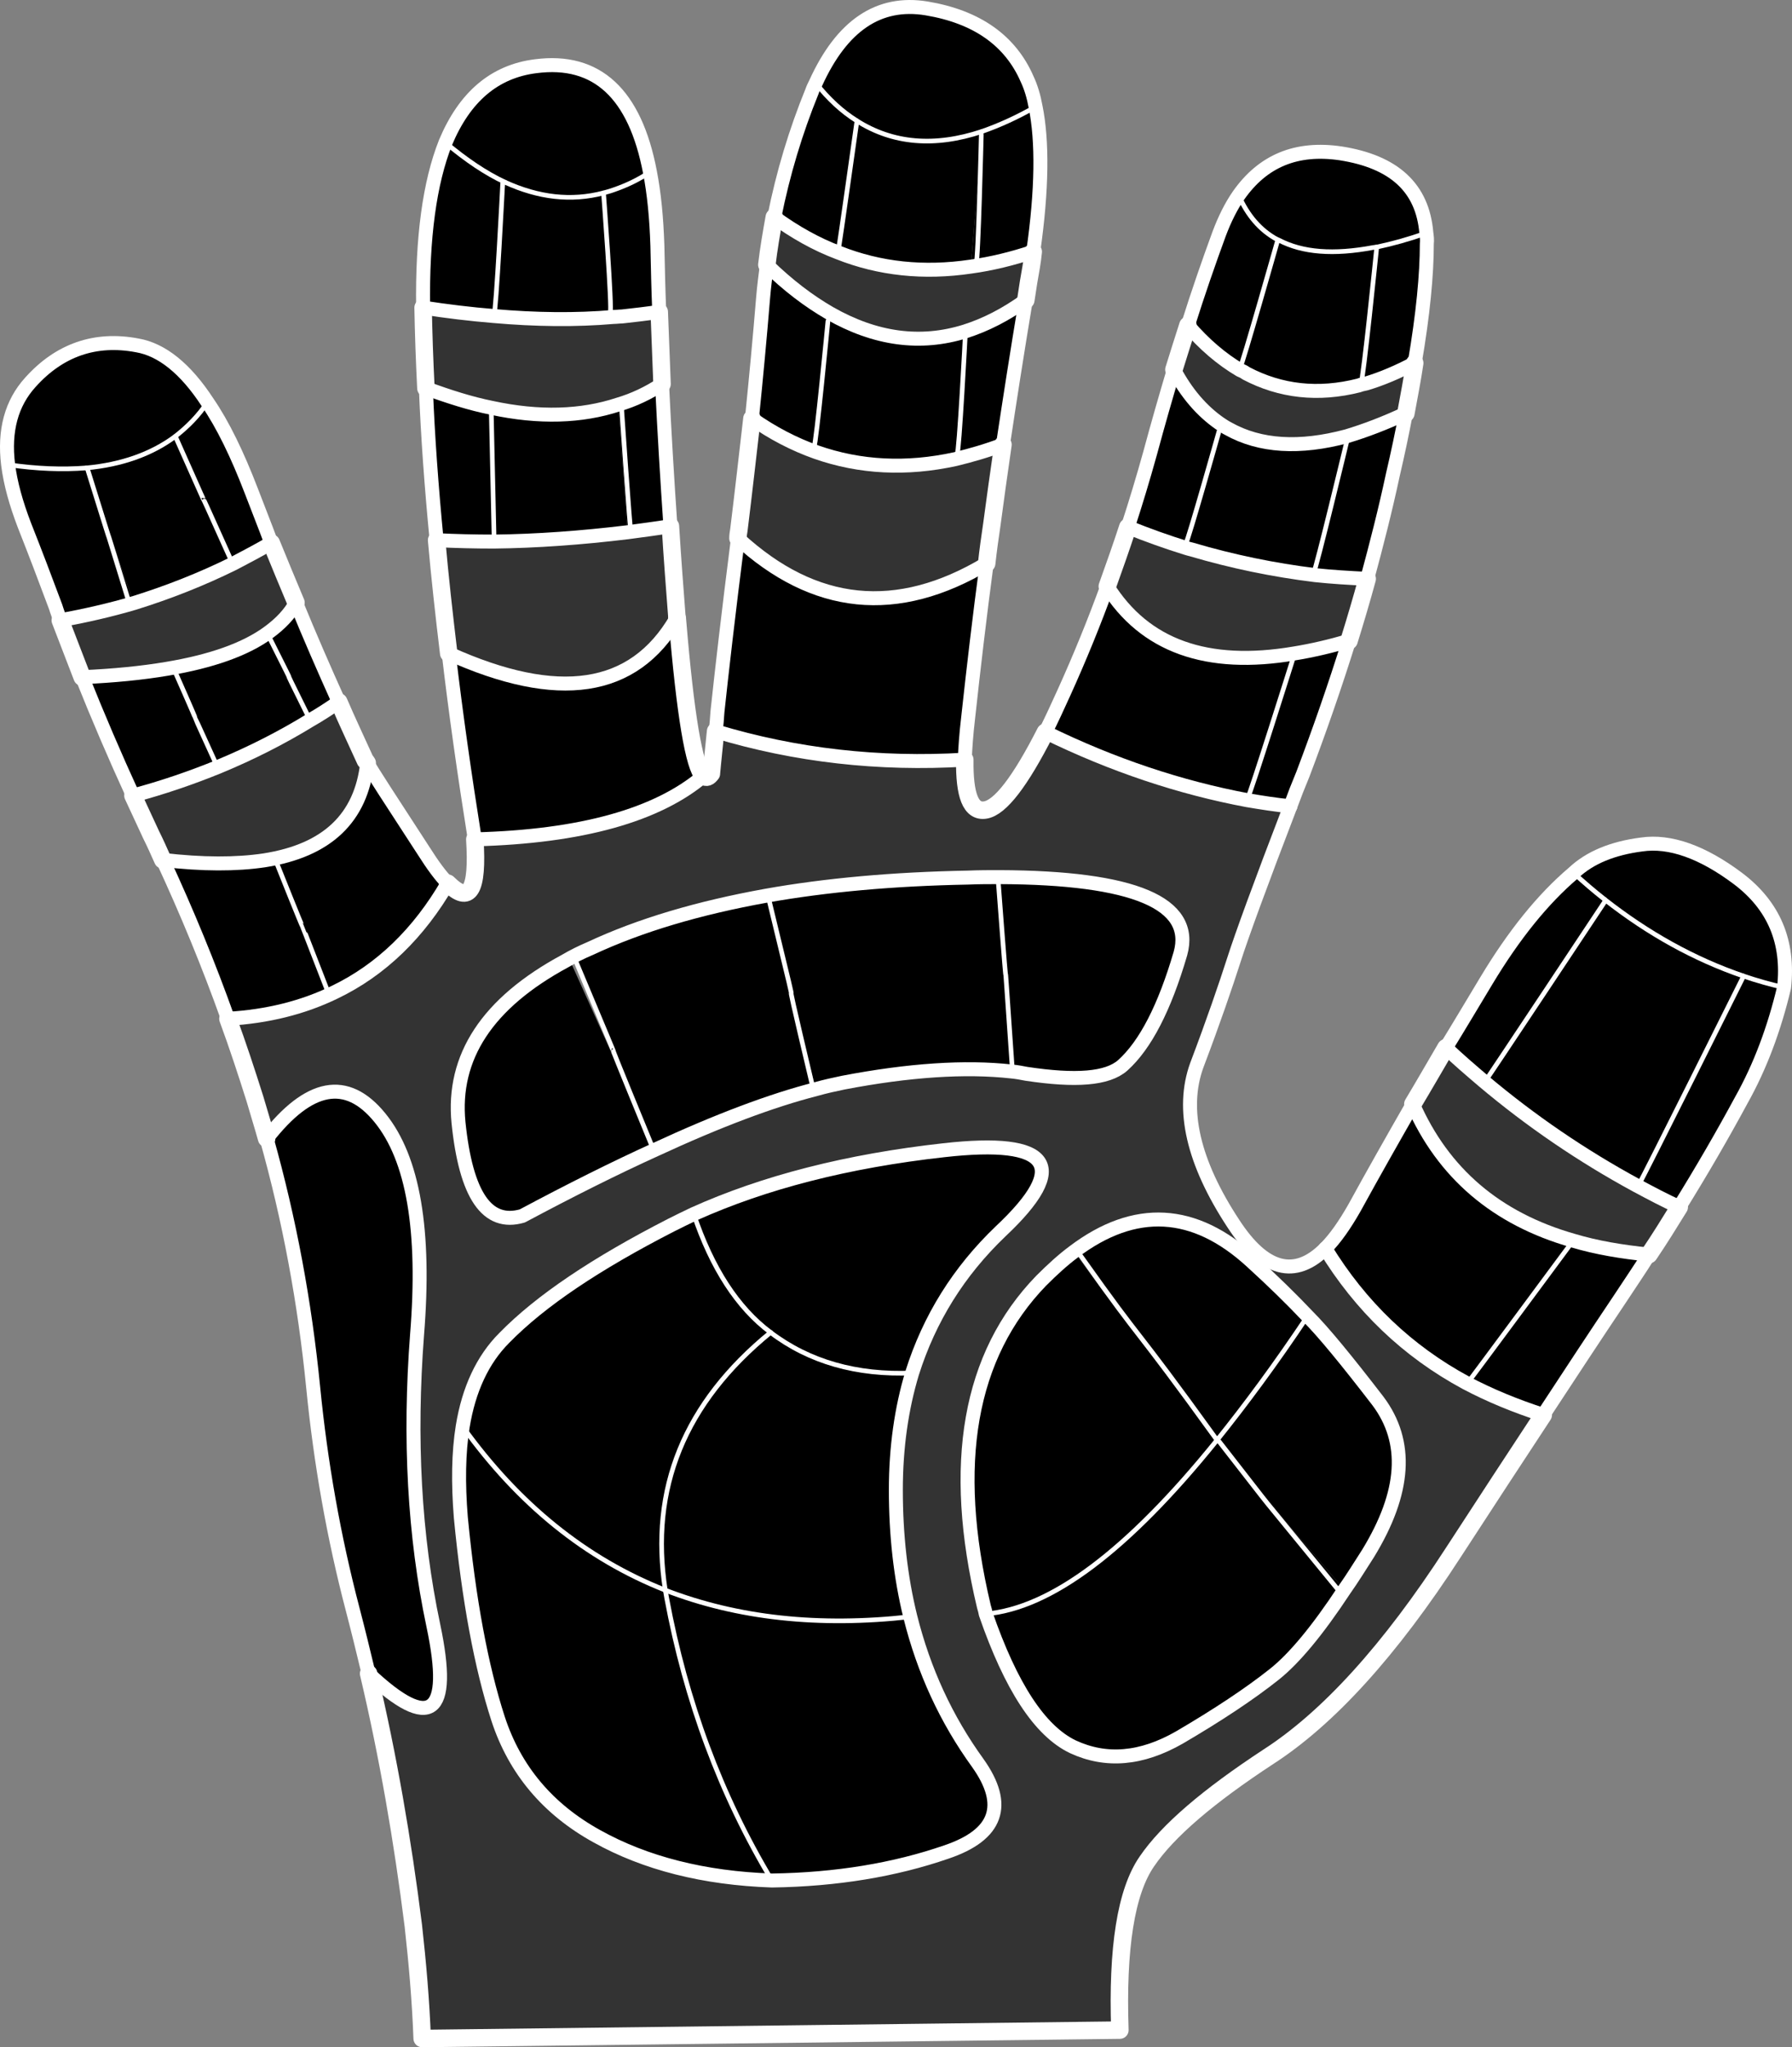 <?xml version="1.0" encoding="UTF-8" standalone="no"?>
<!-- Created with Inkscape (http://www.inkscape.org/) -->

<svg
   xmlns:dc="http://purl.org/dc/elements/1.1/"
   xmlns:cc="http://creativecommons.org/ns#"
   xmlns:rdf="http://www.w3.org/1999/02/22-rdf-syntax-ns#"
   xmlns:svg="http://www.w3.org/2000/svg"
   xmlns="http://www.w3.org/2000/svg"
   xmlns:sodipodi="http://sodipodi.sourceforge.net/DTD/sodipodi-0.dtd"
   xmlns:inkscape="http://www.inkscape.org/namespaces/inkscape"
   width="480.937"
   height="549.101"
   id="svg2"
   version="1.1"
   inkscape:version="0.48.4 r9939"
   sodipodi:docname="Sensorlayout04.svg">
  <rect width="100%" height="100%" fill="#808080" stroke="none"/>
  <defs
     id="defs4" />
  <sodipodi:namedview
     id="base"
     pagecolor="#ffffff"
     bordercolor="#666666"
     borderopacity="1.0"
     inkscape:pageopacity="0.0"
     inkscape:pageshadow="2"
     inkscape:zoom="0.7"
     inkscape:cx="-120.25599"
     inkscape:cy="493.46896"
     inkscape:document-units="px"
     inkscape:current-layer="g3178"
     showgrid="false"
     inkscape:window-width="1856"
     inkscape:window-height="1039"
     inkscape:window-x="0"
     inkscape:window-y="0"
     inkscape:window-maximized="1"
     fit-margin-top="0"
     fit-margin-left="0"
     fit-margin-right="0"
     fit-margin-bottom="0" />
  <g
     inkscape:label="Layer 1"
     inkscape:groupmode="layer"
     id="layer1"
     transform="translate(-186.675,-207.098)">
    <g
       style="fill-rule:evenodd"
       id="g3178"
       transform="matrix(1.25,0,0,1.25,186.675,207.098)">
      <path
         inkscape:connector-curvature="0"
         id="path3425"
         d="m 140.643,246.706 c -8.6,3.9 -18.2,8.7 -28.5,14.2 -7.6,2.2 -12.1,-4.5 -13.7,-20 -1.4,-14.1 6.771,-26.843 23.471,-35.843 z"
         style="fill:#000000;stroke:none"
         sodipodi:nodetypes="ccccc" />
      <path
         inkscape:connector-curvature="0"
         id="path3423"
         d="m 122.914,205.348 c 1.7,-1 1.929,-1.043 3.829,-1.843 10.7,-5 23.3,-8.7 37.7,-11.3 l 10.7,41.5 c -9.4,2.4 -20.9,6.7 -34.5,13 z"
         style="fill:#000000;stroke:none"
         sodipodi:nodetypes="cccccc" />
      <path
         inkscape:connector-curvature="0"
         id="path3421"
         d="m 207.843,188.306 c 2.3,-0.1 4.6,-0.1 6.7,-0.1 l 2.6,41.7 c -9.9,-1.1 -22,-0.3 -36.1,2.4 -1.9,0.4 -3.8,0.8 -5.9,1.4 l -10.7,-41.5 c 12.9,-2.3 27.4,-3.6 43.4,-3.9 z"
         style="fill:#000000;stroke:none" />
      <path
         inkscape:connector-curvature="0"
         id="path3419"
         d="m 220.343,230.406 c -1,-0.2 -2.1,-0.4 -3.2,-0.5 l -2.6,-41.7 c 29,0.1 41.9,5.6 38.9,16.4 -3.4,11.6 -7.5,19.6 -12.4,24 -3.3,2.9 -10.1,3.4 -20.7,1.8 z"
         style="fill:#000000;stroke:none" />
      <path
         inkscape:connector-curvature="0"
         id="path3357"
         d="m 207.843,154.206 c -0.4,3.4 -0.6,6.3 -0.7,8.8 -18.4,1.1 -36.3,-0.9 -53.5,-6.1 0.2,-1.3 0.3,-2.7 0.4,-4.2 0.9,-8.4 2.3,-20.7 4.4,-37.2 16.4,15.1 34.2,16.9 53.4,5.4 -1.5,11.2 -2.8,22.3 -4,33.3 z"
         style="fill:#000000;stroke:none" />
      <path
         inkscape:connector-curvature="0"
         id="path3359"
         d="m 289.143,93.606 c 4,-1.2 8.2,-2.8 12.7,-4.9 -0.8,4.2 -1.7,8.5 -2.8,13.2 -1.6,7.5 -3.5,14.9 -5.5,22.3 -3.8,-0.2 -7.5,-0.4 -11.2,-0.8 l 6.8,-29.8 z"
         style="fill:#000000;stroke:none" />
      <path
         inkscape:connector-curvature="0"
         id="path3361"
         d="m 277.943,140.206 c 3.7,-0.6 7.6,-1.5 11.7,-2.7 -3,9.6 -6.3,19.1 -9.9,28.6 -1,2.4 -1.9,4.7 -2.7,6.9 -3.1,-0.3 -6.2,-0.8 -9.2,-1.3 l 10.1,-31.5 z"
         style="fill:#000000;stroke:none" />
      <path
         inkscape:connector-curvature="0"
         id="path3363"
         d="m 224.443,157.106 c 1.3,-2.6 2.6,-5.4 4,-8.5 3.4,-7.5 6.5,-15.1 9.3,-22.8 8,12.8 21.4,17.6 40.2,14.4 l -10.1,31.5 c -14.4,-2.7 -28.9,-7.5 -43.4,-14.6 z"
         style="fill:#000000;stroke:none" />
      <path
         inkscape:connector-curvature="0"
         id="path3365"
         d="m 210.843,28.206 c -10.2,3.4 -19.2,2.6 -26.9,-2.3 -3.2,-2 -6.1,-4.7 -8.8,-8.1 5.6,-12.3 13.5,-17.7 23.8,-16 10.8,1.8 18,6.9 21.6,15.2 0.8,1.7 1.4,3.7 1.8,5.9 -4,2.3 -7.8,4 -11.5,5.3 z"
         style="fill:#000000;stroke:none" />
      <path
         inkscape:connector-curvature="0"
         id="path3367"
         d="m 183.943,25.906 c 7.7,4.9 16.7,5.7 26.9,2.3 l -2.4,29 c -10.1,1.5 -19.6,0.5 -28.4,-3 l 3.9,-28.3 z"
         style="fill:#000000;stroke:none" />
      <path
         inkscape:connector-curvature="0"
         id="path3369"
         d="m 208.443,57.206 2.4,-29 c 3.7,-1.3 7.5,-3 11.5,-5.3 1.5,7.4 1.4,17.8 -0.5,31.1 -4.5,1.5 -9,2.6 -13.4,3.2 z"
         style="fill:#000000;stroke:none" />
      <path
         inkscape:connector-curvature="0"
         id="path3371"
         d="m 180.043,54.206 c -4.8,-1.8 -9.4,-4.4 -13.8,-7.6 1.9,-9.5 4.6,-18.4 8.1,-27 0.2,-0.6 0.5,-1.2 0.8,-1.8 2.7,3.4 5.6,6.1 8.8,8.1 l -3.9,28.3 z"
         style="fill:#000000;stroke:none" />
      <path
         inkscape:connector-curvature="0"
         id="path3373"
         d="m 208.443,57.206 c 4.4,-0.6 8.9,-1.7 13.4,-3.2 -0.2,2.1 -0.6,4.2 -1,6.5 -0.2,1.3 -0.4,2.6 -0.6,3.9 -4.3,3.1 -8.6,5.3 -13,6.7 -9.6,3 -19.3,1.7 -29.1,-3.9 -4.5,-2.6 -9,-6 -13.5,-10.4 0.4,-3.4 1,-6.9 1.6,-10.2 4.4,3.2 9,5.8 13.8,7.6 8.8,3.5 18.3,4.5 28.4,3 z"
         style="fill:#333333;stroke:none" />
      <path
         inkscape:connector-curvature="0"
         id="path3375"
         d="m 163.843,63.906 c 0.2,-2.4 0.5,-4.7 0.8,-7.1 4.5,4.4 9,7.8 13.5,10.4 l -2.9,29.8 c -4.8,-1.7 -9.4,-4.1 -13.8,-7.2 0.9,-8.8 1.7,-17.4 2.4,-25.9 z"
         style="fill:#000000;stroke:none" />
      <path
         inkscape:connector-curvature="0"
         id="path3377"
         d="m 175.243,97.006 2.9,-29.8 c 9.8,5.6 19.5,6.9 29.1,3.9 l -2.1,27.4 c -10.5,2.3 -20.5,1.8 -29.9,-1.5 z"
         style="fill:#000000;stroke:none" />
      <path
         inkscape:connector-curvature="0"
         id="path3379"
         d="m 161.443,89.806 c 4.4,3.1 9,5.5 13.8,7.2 9.4,3.3 19.4,3.8 29.9,1.5 3.3,-0.8 6.8,-1.8 10.2,-3.1 -0.9,6.2 -1.7,11.9 -2.4,17.2 -0.4,2.7 -0.8,5.5 -1.1,8.3 -19.2,11.5 -37,9.7 -53.4,-5.4 0,-0.6 0.1,-1.2 0.2,-1.8 1,-8.1 1.9,-16.1 2.8,-23.9 z"
         style="fill:#333333;stroke:none" />
      <path
         inkscape:connector-curvature="0"
         id="path3381"
         d="m 205.143,98.506 2.1,-27.4 c 4.4,-1.4 8.7,-3.6 13,-6.7 -1.9,11.4 -3.5,21.7 -4.9,31 -3.4,1.3 -6.9,2.3 -10.2,3.1 z"
         style="fill:#000000;stroke:none" />
      <path
         inkscape:connector-curvature="0"
         id="path3383"
         d="m 134.743,114.206 -2,-27.4 c 3.4,-1 6.5,-2.5 9.4,-4.4 0.5,10.3 1.1,20.4 1.8,30.5 -3.1,0.5 -6.2,0.9 -9.2,1.3 z"
         style="fill:#000000;stroke:none" />
      <path
         inkscape:connector-curvature="0"
         id="path3385"
         d="m 105.543,87.506 c 10.2,2.2 19.3,1.9 27.2,-0.7 l 2,27.4 c -9.9,1.2 -19.6,1.9 -28.7,2 l -0.5,-28.7 z"
         style="fill:#000000;stroke:none" />
      <path
         inkscape:connector-curvature="0"
         id="path3387"
         d="m 105.543,87.506 0.5,28.7 c -4.2,0 -8.2,-0.1 -12.3,-0.3 -1.1,-11.4 -1.9,-22.3 -2.3,-32.6 4.9,1.8 9.6,3.3 14.1,4.2 z"
         style="fill:#000000;stroke:none" />
      <path
         inkscape:connector-curvature="0"
         id="path3389"
         d="m 18.543,100.406 c -5.1,0.4 -10.7,0.2 -16.8,-0.7 -0.9,-7.3 0.7,-13.2 4.8,-17.7 6.2,-6.9 13.9,-9.6 22.9,-7.9 5.3,0.9 10.4,5 15.1,12.2 -1.9,2.9 -4.3,5.3 -7,7.4 -5,3.7 -11.4,6 -19,6.7 z"
         style="fill:#000000;stroke:none" />
      <path
         inkscape:connector-curvature="0"
         id="path3391"
         d="m 37.543,93.706 c 2.7,-2.1 5.1,-4.5 7,-7.4 3.3,4.8 6.4,11.2 9.4,19 1.4,3.7 2.9,7.4 4.3,11.2 -2.6,1.5 -5.4,3 -8.1,4.4 l -12.6,-27.2 z"
         style="fill:#000000;stroke:none" />
      <path
         inkscape:connector-curvature="0"
         id="path3393"
         d="m 1.743,99.706 c 6.1,0.9 11.7,1.1 16.8,0.7 l 10.2,29 c -5.1,1.5 -10.4,2.7 -15.8,3.7 -0.3,-0.9 -0.7,-1.9 -1,-2.9 -2.2,-5.9 -4.4,-11.7 -6.7,-17.5 -1.8,-4.7 -3,-9 -3.5,-13 z"
         style="fill:#000000;stroke:none" />
      <path
         inkscape:connector-curvature="0"
         id="path3395"
         d="m 50.143,120.906 c -6.9,3.4 -14,6.2 -21.4,8.5 l -10.2,-29 c 7.6,-0.7 14,-3 19,-6.7 l 12.6,27.2 z"
         style="fill:#000000;stroke:none" />
      <path
         inkscape:connector-curvature="0"
         id="path3397"
         d="m 72.743,150.606 c -2,1.4 -4,2.7 -6.1,3.9 l -9,-18.8 c 2.6,-1.9 4.6,-4 5.9,-6.4 2.9,7.1 6,14.2 9.2,21.3 z"
         style="fill:#000000;stroke:none" />
      <path
         inkscape:connector-curvature="0"
         id="path3399"
         d="m 57.643,135.706 c -4.9,3.6 -12.2,6.2 -21.8,7.8 -5.3,0.9 -11.4,1.5 -18.2,1.8 -1.6,-4.1 -3.1,-8.1 -4.7,-12.2 5.4,-1 10.7,-2.2 15.8,-3.7 7.4,-2.3 14.5,-5.1 21.4,-8.5 2.7,-1.4 5.5,-2.9 8.1,-4.4 1.7,4.2 3.5,8.5 5.3,12.8 -1.3,2.4 -3.3,4.5 -5.9,6.4 z"
         style="fill:#333333;stroke:none" />
      <path
         inkscape:connector-curvature="0"
         id="path3401"
         d="m 36.843,142.791 c 9.6,-1.6 15.9,-3.486 20.8,-7.086 l 9,18.8 c -6.2,3.8 -12.7,7.1 -19.7,10 z"
         style="fill:#000000;stroke:none"
         sodipodi:nodetypes="ccccc" />
      <path
         inkscape:connector-curvature="0"
         id="path3403"
         d="m 17.643,145.306 c 6.8,-0.3 14.043,-1.471 19.343,-2.371 l 9.957,21.571 c -5.9,2.4 -12,4.5 -18.4,6.2 -3.9,-8.5 -7.5,-16.9 -10.9,-25.4 z"
         style="fill:#000000;stroke:none"
         sodipodi:nodetypes="ccccc" />
      <path
         inkscape:connector-curvature="0"
         id="path3405"
         d="m 66.643,154.506 c 2.1,-1.2 4.1,-2.5 6.1,-3.9 1.8,4.2 3.8,8.4 5.7,12.6 0.1,0 0.2,0.2 0.4,0.5 -1.3,11.8 -8.6,18.8 -22.1,20.9 -6,0.9 -13.3,0.9 -21.8,-0.1 -0.8,-1.8 -1.6,-3.6 -2.5,-5.4 -1.3,-2.8 -2.6,-5.6 -3.9,-8.4 6.4,-1.7 12.5,-3.8 18.4,-6.2 7,-2.9 13.5,-6.2 19.7,-10 z"
         style="fill:#333333;stroke:none" />
      <path
         inkscape:connector-curvature="0"
         id="path3407"
         d="m 34.943,184.506 c 8.5,1 18.086,0.857 24.086,-0.043 l 11.814,29.3 c -6.8,3.3 -13.4,4.343 -21.9,4.843 -4.1,-11.5 -8.8,-22.9 -14,-34.1 z"
         style="fill:#000000;stroke:none"
         sodipodi:nodetypes="ccccc" />
      <path
         inkscape:connector-curvature="0"
         id="path3409"
         d="m 96.143,189.506 c -6.2,10.7 -15.157,19.314 -25.157,24.114 L 59.172,184.177 c 13.5,-2.1 18.371,-8.671 19.671,-20.471 1,1.8 5.1,8.1 12.2,19 1.9,3 3.6,5.3 5.1,6.8 z"
         style="fill:#000000;stroke:none"
         sodipodi:nodetypes="cccccc" />
      <path
         inkscape:connector-curvature="0"
         id="path3411"
         d="m 344.543,193.006 c 9.3,7.3 19.2,12.8 29.7,16.4 l -22.8,45 c -11.8,-6.4 -22.8,-13.9 -33,-22.5 l 26.1,-38.9 z"
         style="fill:#000000;stroke:none" />
      <path
         inkscape:connector-curvature="0"
         id="path3413"
         d="m 337.743,266.206 -23,30.5 c -12.6,-6.8 -22.6,-16.4 -30.2,-28.8 2.1,-2.1 4.2,-5.1 6.3,-8.8 4,-7.3 8.2,-14.7 12.5,-22.2 6.5,14.8 17.9,24.6 34.4,29.3 z"
         style="fill:#000000;stroke:none" />
      <path
         inkscape:connector-curvature="0"
         id="path3415"
         d="m 314.743,296.706 23,-30.5 c 5,1.5 10.4,2.4 16.3,3 -2,3.2 -4.2,6.4 -6.3,9.6 -5.1,7.6 -10.5,15.8 -16.4,24.8 -5.9,-1.9 -11.5,-4.2 -16.6,-6.9 z"
         style="fill:#000000;stroke:none" />
      <path
         inkscape:connector-curvature="0"
         id="path3417"
         d="m 57.243,244.306 c -0.8,-2.9 -1.7,-5.7 -2.5,-8.5 -1.8,-5.7 -3.7,-11.5 -5.8,-17.2 8.5,-0.5 16.1,-2.4 22.9,-5.7 10,-4.8 18.1,-12.7 24.3,-23.4 4.7,4.7 6.5,1.6 5.8,-9.4 22.9,-0.6 39.2,-5.2 49.1,-13.6 0.6,0.5 1.1,0.3 1.7,-0.5 0,-0.2 0.3,-3.3 0.9,-9.1 17.2,5.2 35.1,7.2 53.5,6.1 -0.1,7.7 1.3,11.3 4.4,10.8 3.2,-0.5 7.5,-6.1 12.9,-16.7 14.5,7.1 29,11.9 43.4,14.6 3,0.5 6.1,1 9.2,1.3 -6.5,16.9 -10.5,27.9 -12.1,32.9 -1.8,5.6 -4.4,13.2 -8,22.7 -3.4,9.4 -0.8,20.8 7.9,34 6.6,10.1 13.2,11.8 19.7,5.3 7.6,12.4 17.6,22 30.2,28.8 5.1,2.7 10.7,5 16.6,6.9 -6,9.1 -12.4,18.9 -19.3,29.5 -13.6,21 -26.9,35.6 -39.8,43.9 -12.8,8.4 -21.5,15.8 -26,22.4 -4.5,6.5 -6.4,18.6 -5.8,36.2 l -149.8,1.8 c -0.3,-8.1 -1,-16.1 -1.9,-24.2 -2.3,-18.3 -5.4,-36.3 -9.6,-54.1 13.3,12.5 18,9.1 13.9,-10.3 -4.1,-19.3 -5.2,-40.2 -3.5,-62.4 1.8,-22.3 -0.8,-37.8 -8,-46.6 -7.1,-8.7 -15.2,-7.2 -24.3,4.5 z m 69.5,-40.8 c -1.9,0.8 -3.7,1.7 -5.4,2.7 -16.7,9 -24.3,20.6 -22.9,34.7 1.6,15.5 6.1,22.2 13.7,20 10.3,-5.5 19.9,-10.3 28.5,-14.2 13.6,-6.3 25.1,-10.6 34.5,-13 2.1,-0.6 4,-1 5.9,-1.4 14.1,-2.7 26.2,-3.5 36.1,-2.4 1.1,0.1 2.2,0.3 3.2,0.5 10.6,1.6 17.4,1.1 20.7,-1.8 4.9,-4.4 9,-12.4 12.4,-24 3,-10.8 -9.9,-16.3 -38.9,-16.4 -2.1,0 -4.4,0 -6.7,0.1 -16,0.3 -30.5,1.6 -43.4,3.9 -14.4,2.6 -27,6.3 -37.7,11.3 z m 103.8,65.1 c -2.3,1.7 -4.6,3.8 -7,6.2 -15.5,16 -19.6,39.3 -12.3,69.9 0.2,0.6 0.3,1.1 0.4,1.6 5.4,15.6 11.6,25.1 18.7,28.5 7.1,3.3 14.7,2.7 22.9,-2 8.2,-4.8 15,-9.3 20.3,-13.5 4.3,-3.4 9.3,-9.4 15.1,-18.2 1.7,-2.4 3.3,-5 5.1,-7.8 8,-13.1 8.7,-23.9 2.1,-32.7 -6.7,-8.7 -11.7,-14.8 -15.1,-18.2 -3.5,-3.7 -7.5,-7.6 -12,-11.7 -12.3,-11.3 -25.1,-12 -38.2,-2.1 z m -131.2,37.5 c -0.9,5.6 -1,12.1 -0.4,19.5 1.7,17.7 4.4,32.1 8,43.2 3.6,11 10.7,19.4 21.2,25.2 10.4,5.8 23,9 37.6,9.5 13.9,-0.2 26.4,-2.3 37.4,-6.1 11,-3.7 13.2,-10.1 6.8,-19.1 -6.8,-9.4 -11.6,-19.8 -14.5,-31.4 -2.1,-8.5 -3.1,-17.6 -3.1,-27.2 0,-9.1 1.2,-17.5 3.5,-25.1 3.7,-11.7 10,-21.8 19,-30.4 15,-14.1 10.9,-20 -12.2,-17.4 -20.7,2.3 -38.6,6.9 -53.7,13.7 -1.7,0.8 -3.3,1.6 -4.9,2.4 -16,8.2 -28,16.2 -35.8,24.2 -4.6,4.6 -7.6,11 -8.9,19 z"
         style="fill:#333333;stroke:none" />
      <path
         inkscape:connector-curvature="0"
         id="path3427"
         d="m 230.543,268.606 30.6,40.6 c -19,23.5 -35.5,35.9 -49.5,37.1 -0.1,-0.5 -0.2,-1 -0.4,-1.6 -7.3,-30.6 -3.2,-53.9 12.3,-69.9 2.4,-2.4 4.7,-4.5 7,-6.2 z"
         style="fill:#000000;stroke:none" />
      <path
         inkscape:connector-curvature="0"
         id="path3429"
         d="m 261.143,309.206 -30.6,-40.6 c 13.1,-9.9 25.9,-9.2 38.2,2.1 4.5,4.1 8.5,8 12,11.7 -6.8,10.2 -13.4,19.1 -19.6,26.8 z"
         style="fill:#000000;stroke:none" />
      <path
         inkscape:connector-curvature="0"
         id="path3431"
         d="m 280.743,282.406 c 3.4,3.4 8.4,9.5 15.1,18.2 6.6,8.8 5.9,19.6 -2.1,32.7 -1.8,2.8 -3.4,5.4 -5.1,7.8 l -27.5,-31.9 c 6.2,-7.7 12.8,-16.6 19.6,-26.8 z"
         style="fill:#000000;stroke:none" />
      <path
         inkscape:connector-curvature="0"
         id="path3433"
         d="m 288.643,341.106 c -5.8,8.8 -10.8,14.8 -15.1,18.2 -5.3,4.2 -12.1,8.7 -20.3,13.5 -8.2,4.7 -15.8,5.3 -22.9,2 -7.1,-3.4 -13.3,-12.9 -18.7,-28.5 14,-1.2 30.5,-13.6 49.5,-37.1 l 27.5,31.9 z"
         style="fill:#000000;stroke:none" />
      <path
         inkscape:connector-curvature="0"
         id="path3435"
         d="m 99.343,306.106 c 1.3,-8 4.3,-14.4 8.9,-19 7.8,-8 19.8,-16 35.8,-24.2 1.6,-0.8 3.2,-1.6 4.9,-2.4 3.9,11.6 9.4,20.1 16.5,25.4 -18.5,15.1 -26,33.5 -22.6,55.3 -17,-6.7 -31.5,-18.4 -43.5,-35.1 z"
         style="fill:#000000;stroke:none" />
      <path
         inkscape:connector-curvature="0"
         id="path3437"
         d="m 148.943,260.506 c 15.1,-6.8 33,-11.4 53.7,-13.7 23.1,-2.6 27.2,3.3 12.2,17.4 -9,8.6 -15.3,18.7 -19,30.4 -11.9,0.5 -22.1,-2.4 -30.4,-8.7 -7.1,-5.3 -12.6,-13.8 -16.5,-25.4 z"
         style="fill:#000000;stroke:none" />
      <path
         inkscape:connector-curvature="0"
         id="path3439"
         d="m 192.343,319.706 c 0,9.6 1,18.7 3.1,27.2 -19.6,2.2 -37.1,0.3 -52.6,-5.7 -3.4,-21.8 4.1,-40.2 22.6,-55.3 8.3,6.3 18.5,9.2 30.4,8.7 -2.3,7.6 -3.5,16 -3.5,25.1 z"
         style="fill:#000000;stroke:none" />
      <path
         inkscape:connector-curvature="0"
         id="path3441"
         d="m 98.943,325.606 c -0.6,-7.4 -0.5,-13.9 0.4,-19.5 12,16.7 26.5,28.4 43.5,35.1 0.1,0.5 0.2,1.1 0.3,1.7 4.1,22.1 11.6,42.3 22.6,60.6 -14.6,-0.5 -27.2,-3.7 -37.6,-9.5 -10.5,-5.8 -17.6,-14.2 -21.2,-25.2 -3.6,-11.1 -6.3,-25.5 -8,-43.2 z"
         style="fill:#000000;stroke:none" />
      <path
         inkscape:connector-curvature="0"
         id="path3443"
         d="m 143.143,342.906 c -0.1,-0.6 -0.2,-1.2 -0.3,-1.7 15.5,6 33,7.9 52.6,5.7 2.9,11.6 7.7,22 14.5,31.4 6.4,9 4.2,15.4 -6.8,19.1 -11,3.8 -23.5,5.9 -37.4,6.1 -11,-18.3 -18.5,-38.5 -22.6,-60.6 z"
         style="fill:#000000;stroke:none" />
      <path
         inkscape:connector-curvature="0"
         id="path3445"
         d="m 79.143,359.106 c -1.1,-4.6 -2.2,-9.1 -3.4,-13.7 -4.1,-15.6 -6.9,-31.5 -8.5,-47.7 -1.8,-18.2 -5.1,-36 -10,-53.4 9.1,-11.7 17.2,-13.2 24.3,-4.5 7.2,8.8 9.8,24.3 8,46.6 -1.7,22.2 -0.6,43.1 3.5,62.4 4.1,19.4 -0.6,22.8 -13.9,10.3 z"
         style="fill:#000000;stroke:none" />
      <path
         inkscape:connector-curvature="0"
         id="path3447"
         d="m 319.143,210.406 c 5.9,-9.8 12.1,-17.5 18.7,-23.1 2.2,2 4.4,3.9 6.7,5.7 l -26.1,38.9 c -2.7,-2.3 -5.4,-4.6 -8,-7.1 2.9,-4.7 5.8,-9.6 8.7,-14.4 z"
         style="fill:#000000;stroke:none" />
      <path
         inkscape:connector-curvature="0"
         id="path3449"
         d="m 352.443,181.206 c 6.1,-0.9 13.1,1.6 20.7,7.3 7.7,5.8 11,13.6 9.9,23.4 -3,-0.7 -5.9,-1.5 -8.8,-2.5 -10.5,-3.6 -20.4,-9.1 -29.7,-16.4 -2.3,-1.8 -4.5,-3.7 -6.7,-5.7 3.5,-3.3 8.4,-5.3 14.6,-6.1 z"
         style="fill:#000000;stroke:none" />
      <path
         inkscape:connector-curvature="0"
         id="path3451"
         d="m 374.243,209.406 c 2.9,1 5.8,1.8 8.8,2.5 -2.1,8.8 -5.1,16.9 -9.2,24.2 -4,7.4 -8.4,15 -13.3,22.9 -3.1,-1.4 -6.1,-3 -9.1,-4.6 l 22.8,-45 z"
         style="fill:#000000;stroke:none" />
      <path
         inkscape:connector-curvature="0"
         id="path3453"
         d="m 351.443,254.406 c 3,1.6 6,3.2 9.1,4.6 -2.1,3.4 -4.2,6.8 -6.5,10.2 -5.9,-0.6 -11.3,-1.5 -16.3,-3 -16.5,-4.7 -27.9,-14.5 -34.4,-29.3 2.4,-4 4.7,-8 7.1,-12.1 2.6,2.5 5.3,4.8 8,7.1 10.2,8.6 21.2,16.1 33,22.5 z"
         style="fill:#333333;stroke:none" />
      <path
         inkscape:connector-curvature="0"
         id="path3455"
         d="m 96.343,140.206 c -1,-8.3 -1.9,-16.4 -2.6,-24.3 4.1,0.2 8.1,0.3 12.3,0.3 9.1,-0.1 18.8,-0.8 28.7,-2 3,-0.4 6.1,-0.8 9.2,-1.3 0.4,6.6 0.9,13.1 1.4,19.6 0,0.1 -0.1,0.2 -0.2,0.3 -9.1,15.6 -25.3,18 -48.8,7.4 z"
         style="fill:#333333;stroke:none" />
      <path
         inkscape:connector-curvature="0"
         id="path3457"
         d="m 101.943,180.106 c -2.2,-13.8 -4.1,-27.1 -5.6,-39.9 23.5,10.6 39.7,8.2 48.8,-7.4 l 0.3,0.2 c 1.7,20.5 3.6,31.6 5.6,33.5 -9.9,8.4 -26.2,13 -49.1,13.6 z"
         style="fill:#000000;stroke:none" />
      <path
         inkscape:connector-curvature="0"
         id="path3459"
         d="m 252.043,79.306 c 2.7,5.1 6,8.9 9.9,11.6 l -7.2,26.7 c -4.2,-1.3 -8.4,-2.8 -12.6,-4.5 1.7,-5.2 3.3,-10.5 4.8,-15.9 1.7,-6.3 3.4,-12.2 5.1,-17.9 z"
         style="fill:#000000;stroke:none" />
      <path
         inkscape:connector-curvature="0"
         id="path3461"
         d="m 263.743,92.006 c 6.8,3.8 15.3,4.3 25.4,1.6 l -6.8,29.8 c -8.9,-1.1 -17.7,-2.9 -26.5,-5.5 -0.4,-0.1 -0.8,-0.2 -1.1,-0.3 l 7.2,-26.7 c 0.6,0.4 1.2,0.8 1.8,1.1 z"
         style="fill:#000000;stroke:none" />
      <path
         inkscape:connector-curvature="0"
         id="path3463"
         d="m 289.643,137.506 c -4.1,1.2 -8,2.1 -11.7,2.7 -18.8,3.2 -32.2,-1.6 -40.2,-14.4 1.5,-4.2 3,-8.4 4.4,-12.7 4.2,1.7 8.4,3.2 12.6,4.5 0.3,0.1 0.7,0.2 1.1,0.3 8.8,2.6 17.6,4.4 26.5,5.5 3.7,0.4 7.4,0.6 11.2,0.8 -1.2,4.4 -2.5,8.8 -3.9,13.3 z"
         style="fill:#333333;stroke:none" />
      <path
         inkscape:connector-curvature="0"
         id="path3465"
         d="m 293.243,82.306 c -0.5,0.1 -1,0.2 -1.5,0.4 l 3.9,-29.7 c 3.3,-0.7 6.9,-1.7 10.6,-3 0.1,0.7 0.2,1.5 0.1,2.3 0,6.6 -0.8,15.1 -2.6,25.6 -3.6,1.9 -7.1,3.4 -10.5,4.4 z"
         style="fill:#000000;stroke:none" />
      <path
         inkscape:connector-curvature="0"
         id="path3467"
         d="m 295.643,53.006 c -0.3,0 -0.6,0.1 -0.8,0.1 -8.5,1.6 -15.2,1.1 -20.3,-1.6 -0.1,0 -0.2,-0.1 -0.3,-0.1 -3.7,-2 -6.4,-5.2 -8.3,-9.5 5.2,-7.4 12.4,-10.4 21.9,-9 11.5,1.8 17.6,7.4 18.4,17.1 -3.7,1.3 -7.3,2.3 -10.6,3 z"
         style="fill:#000000;stroke:none" />
      <path
         inkscape:connector-curvature="0"
         id="path3469"
         d="m 294.843,53.106 c 0.2,0 0.5,-0.1 0.8,-0.1 l -3.9,29.7 c -8.7,2.2 -16.8,1.3 -24.2,-2.6 -0.4,-0.3 -0.8,-0.5 -1.3,-0.7 l 8,-28 c 0.1,0 0.2,0.1 0.3,0.1 5.1,2.7 11.8,3.2 20.3,1.6 z"
         style="fill:#000000;stroke:none" />
      <path
         inkscape:connector-curvature="0"
         id="path3471"
         d="m 265.943,41.906 c 1.9,4.3 4.6,7.5 8.3,9.5 l -8,28 c -3.9,-2.3 -7.7,-5.5 -11.2,-9.6 2.2,-7 4.5,-13.6 6.7,-19.6 1.2,-3.2 2.6,-6 4.2,-8.3 z"
         style="fill:#000000;stroke:none" />
      <path
         inkscape:connector-curvature="0"
         id="path3473"
         d="m 261.943,90.906 c -3.9,-2.7 -7.2,-6.5 -9.9,-11.6 1,-3.2 2,-6.4 3,-9.5 3.5,4.1 7.3,7.3 11.2,9.6 0.5,0.2 0.9,0.4 1.3,0.7 7.4,3.9 15.5,4.8 24.2,2.6 0.5,-0.2 1,-0.3 1.5,-0.4 3.4,-1 6.9,-2.5 10.5,-4.4 -0.5,3.4 -1.2,7 -1.9,10.8 -4.5,2.1 -8.7,3.7 -12.7,4.9 -10.1,2.7 -18.6,2.2 -25.4,-1.6 -0.6,-0.3 -1.2,-0.7 -1.8,-1.1 z"
         style="fill:#333333;stroke:none" />
      <path
         inkscape:connector-curvature="0"
         id="path3475"
         d="m 129.543,41.406 c -6.9,1.8 -13.9,1 -21.1,-2.3 -4.1,-1.9 -8.4,-4.8 -12.8,-8.5 4.1,-9.8 10.5,-15.3 19.4,-16.4 13.1,-1.7 21.3,5.9 24.5,22.7 -2.5,1.7 -5.1,2.9 -7.7,3.8 -0.8,0.3 -1.6,0.5 -2.3,0.7 z"
         style="fill:#000000;stroke:none" />
      <path
         inkscape:connector-curvature="0"
         id="path3477"
         d="m 95.643,30.606 c 4.4,3.7 8.7,6.6 12.8,8.5 l -2.5,28.7 c -4.9,-0.4 -9.9,-1 -15.1,-1.8 -0.2,-15.1 1.4,-26.8 4.8,-35.4 z"
         style="fill:#000000;stroke:none" />
      <path
         inkscape:connector-curvature="0"
         id="path3479"
         d="m 108.443,39.106 c 7.2,3.3 14.2,4.1 21.1,2.3 l 2.2,26.6 c -8.1,0.7 -16.7,0.6 -25.8,-0.2 l 2.5,-28.7 z"
         style="fill:#000000;stroke:none" />
      <path
         inkscape:connector-curvature="0"
         id="path3481"
         d="m 129.543,41.406 c 0.7,-0.2 1.5,-0.4 2.3,-0.7 2.6,-0.9 5.2,-2.1 7.7,-3.8 0.9,4.6 1.4,9.8 1.6,15.8 0.1,4.7 0.2,9.5 0.4,14.2 -2.6,0.4 -5.3,0.7 -8,1 -0.6,0 -1.2,0.1 -1.8,0.1 l -2.2,-26.6 z"
         style="fill:#000000;stroke:none" />
      <path
         inkscape:connector-curvature="0"
         id="path3483"
         d="m 91.443,83.306 c -0.3,-6 -0.5,-11.7 -0.6,-17.3 5.2,0.8 10.2,1.4 15.1,1.8 9.1,0.8 17.7,0.9 25.8,0.2 0.6,0 1.2,-0.1 1.8,-0.1 2.7,-0.3 5.4,-0.6 8,-1 0.2,5.2 0.4,10.3 0.6,15.5 -2.9,1.9 -6,3.4 -9.4,4.4 -7.9,2.6 -17,2.9 -27.2,0.7 -4.5,-0.9 -9.2,-2.4 -14.1,-4.2 z"
         style="fill:#333333;stroke:none" />
      <path
         inkscape:connector-curvature="0"
         id="path3485"
         d="m 99.343,306.106 c 12,16.7 26.5,28.4 43.5,35.1"
         style="fill:none;stroke:#ffffff;stroke-width:1;stroke-linecap:round;stroke-linejoin:round" />
      <path
         inkscape:connector-curvature="0"
         id="path3487"
         d="m 129.543,41.406 c 0.7,-0.2 1.5,-0.4 2.3,-0.7 2.6,-0.9 5.2,-2.1 7.7,-3.8"
         style="fill:none;stroke:#ffffff;stroke-width:1;stroke-linecap:round;stroke-linejoin:round" />
      <path
         inkscape:connector-curvature="0"
         id="path3489"
         d="m 108.443,39.106 c 7.2,3.3 14.2,4.1 21.1,2.3"
         style="fill:none;stroke:#ffffff;stroke-width:1;stroke-linecap:round;stroke-linejoin:round" />
      <path
         inkscape:connector-curvature="0"
         id="path3491"
         d="m 95.643,30.606 c 4.4,3.7 8.7,6.6 12.8,8.5"
         style="fill:none;stroke:#ffffff;stroke-width:1;stroke-linecap:round;stroke-linejoin:round" />
      <path
         inkscape:connector-curvature="0"
         id="path3493"
         d="m 91.443,83.306 c -0.3,-6 -0.5,-11.7 -0.6,-17.3"
         style="fill:none;stroke:#ffffff;stroke-width:3.75;stroke-linecap:round;stroke-linejoin:round;stroke-miterlimit:4;stroke-dasharray:none" />
      <path
         inkscape:connector-curvature="0"
         id="path3495"
         d="m 293.543,124.206 c -1.2,4.4 -2.5,8.8 -3.9,13.3"
         style="fill:none;stroke:#ffffff;stroke-width:3.75;stroke-linecap:round;stroke-linejoin:round;stroke-miterlimit:4;stroke-dasharray:none" />
      <path
         inkscape:connector-curvature="0"
         id="path3497"
         d="m 207.143,163.006 c -0.1,7.7 1.3,11.3 4.4,10.8 3.2,-0.5 7.5,-6.1 12.9,-16.7"
         style="fill:none;stroke:#ffffff;stroke-width:3.75;stroke-linecap:round;stroke-linejoin:round;stroke-miterlimit:4;stroke-dasharray:none" />
      <path
         inkscape:connector-curvature="0"
         id="path3503"
         d="m 72.743,150.606 c 1.8,4.2 3.8,8.4 5.7,12.6 0.1,0 0.2,0.2 0.4,0.5"
         style="fill:none;stroke:#ffffff;stroke-width:3.75;stroke-linecap:round;stroke-linejoin:round;stroke-miterlimit:4;stroke-dasharray:none" />
      <path
         inkscape:connector-curvature="0"
         id="path3505"
         d="m 295.643,53.006 c 3.3,-0.7 6.9,-1.7 10.6,-3"
         style="fill:none;stroke:#ffffff;stroke-width:1;stroke-linecap:round;stroke-linejoin:round" />
      <path
         inkscape:connector-curvature="0"
         id="path3507"
         d="m 96.343,140.206 c -1,-8.3 -1.9,-16.4 -2.6,-24.3"
         style="fill:none;stroke:#ffffff;stroke-width:3.75;stroke-linecap:round;stroke-linejoin:round;stroke-miterlimit:4;stroke-dasharray:none" />
      <path
         inkscape:connector-curvature="0"
         id="path3513"
         d="m 142.843,341.206 c 15.5,6 33,7.9 52.6,5.7"
         style="fill:none;stroke:#ffffff;stroke-width:1;stroke-linecap:round;stroke-linejoin:round" />
      <path
         inkscape:connector-curvature="0"
         id="path3515"
         d="m 1.743,99.706 c 6.1,0.9 11.7,1.1 16.8,0.7"
         style="fill:none;stroke:#ffffff;stroke-width:1;stroke-linecap:round;stroke-linejoin:round" />
      <path
         inkscape:connector-curvature="0"
         id="path3517"
         d="m 148.943,260.506 c 3.9,11.6 9.4,20.1 16.5,25.4"
         style="fill:none;stroke:#ffffff;stroke-width:1;stroke-linecap:round;stroke-linejoin:round" />
      <path
         inkscape:connector-curvature="0"
         id="path3519"
         d="m 37.543,93.706 c 2.7,-2.1 5.1,-4.5 7,-7.4"
         style="fill:none;stroke:#ffffff;stroke-width:1;stroke-linecap:round;stroke-linejoin:round" />
      <path
         inkscape:connector-curvature="0"
         id="path3523"
         d="m 165.743,403.506 c -11,-18.3 -18.5,-38.5 -22.6,-60.6 -0.1,-0.6 -0.2,-1.2 -0.3,-1.7"
         style="fill:none;stroke:#ffffff;stroke-width:1;stroke-linecap:round;stroke-linejoin:round" />
      <path
         inkscape:connector-curvature="0"
         id="path3525"
         d="m 17.643,145.306 c -1.6,-4.1 -3.1,-8.1 -4.7,-12.2"
         style="fill:none;stroke:#ffffff;stroke-width:3.75;stroke-linecap:round;stroke-linejoin:round;stroke-miterlimit:4;stroke-dasharray:none" />
      <path
         inkscape:connector-curvature="0"
         id="path3529"
         d="m 18.543,100.406 c 7.6,-0.7 14,-3 19,-6.7"
         style="fill:none;stroke:#ffffff;stroke-width:1;stroke-linecap:round;stroke-linejoin:round" />
      <path
         inkscape:connector-curvature="0"
         id="path3539"
         d="m 58.243,116.506 c 1.7,4.2 3.5,8.5 5.3,12.8"
         style="fill:none;stroke:#ffffff;stroke-width:3.75;stroke-linecap:round;stroke-linejoin:round;stroke-miterlimit:4;stroke-dasharray:none" />
      <path
         inkscape:connector-curvature="0"
         id="path3543"
         d="m 34.943,184.506 c -0.8,-1.8 -1.6,-3.6 -2.5,-5.4 -1.3,-2.8 -2.6,-5.6 -3.9,-8.4"
         style="fill:none;stroke:#ffffff;stroke-width:3.75;stroke-linecap:round;stroke-linejoin:round;stroke-miterlimit:4;stroke-dasharray:none" />
      <path
         inkscape:connector-curvature="0"
         id="path3545"
         d="m 57.243,244.306 c -0.8,-2.9 -1.7,-5.7 -2.5,-8.5 -1.8,-5.7 -3.7,-11.5 -5.8,-17.2"
         style="fill:none;stroke:#ffffff;stroke-width:3.75;stroke-linecap:round;stroke-linejoin:round;stroke-miterlimit:4;stroke-dasharray:none" />
      <path
         inkscape:connector-curvature="0"
         id="path3553"
         d="m 277.043,173.006 c -6.5,16.9 -10.5,27.9 -12.1,32.9 -1.8,5.6 -4.4,13.2 -8,22.7 -3.4,9.4 -0.8,20.8 7.9,34 6.6,10.1 13.2,11.8 19.7,5.3"
         style="fill:none;stroke:#ffffff;stroke-width:3;stroke-linecap:round;stroke-linejoin:round;stroke-miterlimit:4;stroke-dasharray:none" />
      <path
         inkscape:connector-curvature="0"
         id="path3557"
         d="m 96.143,189.506 c 4.7,4.7 6.5,1.6 5.8,-9.4"
         style="fill:none;stroke:#ffffff;stroke-width:3.75;stroke-linecap:round;stroke-linejoin:round;stroke-miterlimit:4;stroke-dasharray:none" />
      <path
         inkscape:connector-curvature="0"
         id="path3559"
         d="m 151.043,166.506 c 0.6,0.5 1.1,0.3 1.7,-0.5 0,-0.2 0.3,-3.3 0.9,-9.1"
         style="fill:none;stroke:#ffffff;stroke-width:3.75;stroke-linecap:round;stroke-linejoin:round;stroke-miterlimit:4;stroke-dasharray:none" />
      <path
         inkscape:connector-curvature="0"
         id="path3561"
         d="m 151.043,166.506 1.7,-0.5"
         style="fill:none;stroke:#ffffff;stroke-width:1;stroke-linecap:round;stroke-linejoin:round" />
      <path
         inkscape:connector-curvature="0"
         id="path3569"
         d="m 141.543,66.906 c 0.2,5.2 0.4,10.3 0.6,15.5"
         style="fill:none;stroke:#ffffff;stroke-width:3.75;stroke-linecap:round;stroke-linejoin:round;stroke-miterlimit:4;stroke-dasharray:none" />
      <path
         inkscape:connector-curvature="0"
         id="path3571"
         d="m 158.443,115.506 c 0,-0.6 0.1,-1.2 0.2,-1.8 1,-8.1 1.9,-16.1 2.8,-23.9"
         style="fill:none;stroke:#ffffff;stroke-width:3.75;stroke-linecap:round;stroke-linejoin:round;stroke-miterlimit:4;stroke-dasharray:none" />
      <path
         inkscape:connector-curvature="0"
         id="path3573"
         d="m 183.943,25.906 c 7.7,4.9 16.7,5.7 26.9,2.3"
         style="fill:none;stroke:#ffffff;stroke-width:1;stroke-linecap:round;stroke-linejoin:round" />
      <path
         inkscape:connector-curvature="0"
         id="path3579"
         d="m 221.843,54.006 c -0.2,2.1 -0.6,4.2 -1,6.5 -0.2,1.3 -0.4,2.6 -0.6,3.9"
         style="fill:none;stroke:#ffffff;stroke-width:3.75;stroke-linecap:round;stroke-linejoin:round;stroke-miterlimit:4;stroke-dasharray:none" />
      <path
         inkscape:connector-curvature="0"
         id="path3581"
         d="m 215.343,95.406 c -0.9,6.2 -1.7,11.9 -2.4,17.2 -0.4,2.7 -0.8,5.5 -1.1,8.3"
         style="fill:none;stroke:#ffffff;stroke-width:3.75;stroke-linecap:round;stroke-linejoin:round;stroke-miterlimit:4;stroke-dasharray:none" />
      <path
         inkscape:connector-curvature="0"
         id="path3583"
         d="m 164.643,56.806 c 0.4,-3.4 1,-6.9 1.6,-10.2"
         style="fill:none;stroke:#ffffff;stroke-width:3.75;stroke-linecap:round;stroke-linejoin:round;stroke-miterlimit:4;stroke-dasharray:none" />
      <path
         inkscape:connector-curvature="0"
         id="path3589"
         d="m 175.143,17.806 c 2.7,3.4 5.6,6.1 8.8,8.1"
         style="fill:none;stroke:#ffffff;stroke-width:1;stroke-linecap:round;stroke-linejoin:round" />
      <path
         inkscape:connector-curvature="0"
         id="path3591"
         d="m 274.243,51.406 c 0.1,0 0.2,0.1 0.3,0.1 5.1,2.7 11.8,3.2 20.3,1.6 0.2,0 0.5,-0.1 0.8,-0.1"
         style="fill:none;stroke:#ffffff;stroke-width:1;stroke-linecap:round;stroke-linejoin:round" />
      <path
         inkscape:connector-curvature="0"
         id="path3593"
         d="m 265.943,41.906 c 1.9,4.3 4.6,7.5 8.3,9.5"
         style="fill:none;stroke:#ffffff;stroke-width:1;stroke-linecap:round;stroke-linejoin:round" />
      <path
         inkscape:connector-curvature="0"
         id="path3595"
         d="m 331.343,303.606 c -6,9.1 -12.4,18.9 -19.3,29.5 -13.6,21 -26.9,35.6 -39.8,43.9 -12.8,8.4 -21.5,15.8 -26,22.4 -4.5,6.5 -6.4,18.6 -5.8,36.2 l -149.8,1.8 c -0.3,-8.1 -1,-16.1 -1.9,-24.2 -2.3,-18.3 -5.4,-36.3 -9.6,-54.1"
         style="fill:none;stroke:#ffffff;stroke-width:3.75;stroke-linecap:round;stroke-linejoin:round;stroke-miterlimit:4;stroke-dasharray:none" />
      <path
         inkscape:connector-curvature="0"
         id="path3597"
         d="m 360.543,259.006 c -2.1,3.4 -4.2,6.8 -6.5,10.2"
         style="fill:none;stroke:#ffffff;stroke-width:3.75;stroke-linecap:round;stroke-linejoin:round;stroke-miterlimit:4;stroke-dasharray:none" />
      <path
         inkscape:connector-curvature="0"
         id="path3601"
         d="m 252.043,79.306 c 1,-3.2 2,-6.4 3,-9.5"
         style="fill:none;stroke:#ffffff;stroke-width:3.75;stroke-linecap:round;stroke-linejoin:round;stroke-miterlimit:4;stroke-dasharray:none" />
      <path
         inkscape:connector-curvature="0"
         id="path3603"
         d="m 337.843,187.306 c 2.2,2 4.4,3.9 6.7,5.7"
         style="fill:none;stroke:#ffffff;stroke-width:1;stroke-linecap:round;stroke-linejoin:round" />
      <path
         inkscape:connector-curvature="0"
         id="path3605"
         d="m 303.343,236.906 c 2.4,-4 4.7,-8 7.1,-12.1"
         style="fill:none;stroke:#ffffff;stroke-width:3.75;stroke-linecap:round;stroke-linejoin:round;stroke-miterlimit:4;stroke-dasharray:none" />
      <path
         inkscape:connector-curvature="0"
         id="path3607"
         d="m 303.743,77.906 c -0.5,3.4 -1.2,7 -1.9,10.8"
         style="fill:none;stroke:#ffffff;stroke-width:3.75;stroke-linecap:round;stroke-linejoin:round;stroke-miterlimit:4;stroke-dasharray:none" />
      <path
         inkscape:connector-curvature="0"
         id="path3609"
         d="m 210.843,28.206 c 3.7,-1.3 7.5,-3 11.5,-5.3"
         style="fill:none;stroke:#ffffff;stroke-width:1;stroke-linecap:round;stroke-linejoin:round" />
      <path
         inkscape:connector-curvature="0"
         id="path3611"
         d="m 211.643,346.306 c 14,-1.2 30.5,-13.6 49.5,-37.1"
         style="fill:none;stroke:#ffffff;stroke-width:1;stroke-linecap:round;stroke-linejoin:round" />
      <path
         inkscape:connector-curvature="0"
         id="path3613"
         d="m 165.443,285.906 c 8.3,6.3 18.5,9.2 30.4,8.7"
         style="fill:none;stroke:#ffffff;stroke-width:1;stroke-linecap:round;stroke-linejoin:round" />
      <path
         inkscape:connector-curvature="0"
         id="path3615"
         d="m 261.143,309.206 c 6.2,-7.7 12.8,-16.6 19.6,-26.8"
         style="fill:none;stroke:#ffffff;stroke-width:1;stroke-linecap:round;stroke-linejoin:round" />
      <path
         inkscape:connector-curvature="0"
         id="path3617"
         d="m 142.843,341.206 c -3.4,-21.8 4.1,-40.2 22.6,-55.3"
         style="fill:none;stroke:#ffffff;stroke-width:1;stroke-linecap:round;stroke-linejoin:round" />
      <path
         inkscape:connector-curvature="0"
         id="path3619"
         d="m 237.743,125.806 c 1.5,-4.2 3,-8.4 4.4,-12.7"
         style="fill:none;stroke:#ffffff;stroke-width:3.75;stroke-linecap:round;stroke-linejoin:round;stroke-miterlimit:4;stroke-dasharray:none" />
      <path
         inkscape:connector-curvature="0"
         id="path3621"
         d="m 344.543,193.006 c 9.3,7.3 19.2,12.8 29.7,16.4"
         style="fill:none;stroke:#ffffff;stroke-width:1;stroke-linecap:round;stroke-linejoin:round" />
      <path
         inkscape:connector-curvature="0"
         id="path3625"
         d="m 143.943,112.906 c 0.4,6.6 0.9,13.1 1.4,19.6"
         style="fill:none;stroke:#ffffff;stroke-width:3.75;stroke-linecap:round;stroke-linejoin:round;stroke-miterlimit:4;stroke-dasharray:none" />
      <path
         inkscape:connector-curvature="0"
         id="path3631"
         d="m 374.243,209.406 c 2.9,1 5.8,1.8 8.8,2.5"
         style="fill:none;stroke:#ffffff;stroke-width:1;stroke-linecap:round;stroke-linejoin:round" />
      <path
         inkscape:connector-curvature="0"
         id="path3633"
         d="m 99.343,306.106 c 1.3,-8 4.3,-14.4 8.9,-19 7.8,-8 19.8,-16 35.8,-24.2 1.6,-0.8 3.2,-1.6 4.9,-2.4 15.1,-6.8 33,-11.4 53.7,-13.7 23.1,-2.6 27.2,3.3 12.2,17.4 -9,8.6 -15.3,18.7 -19,30.4 -2.3,7.6 -3.5,16 -3.5,25.1 0,9.6 1,18.7 3.1,27.2 2.9,11.6 7.7,22 14.5,31.4 6.4,9 4.2,15.4 -6.8,19.1 -11,3.8 -23.5,5.9 -37.4,6.1 -14.6,-0.5 -27.2,-3.7 -37.6,-9.5 -10.5,-5.8 -17.6,-14.2 -21.2,-25.2 -3.6,-11.1 -6.3,-25.5 -8,-43.2 -0.6,-7.4 -0.5,-13.9 0.4,-19.5"
         style="fill:none;stroke:#ffffff;stroke-width:3;stroke-linecap:round;stroke-linejoin:round" />
      <path
         inkscape:connector-curvature="0"
         id="path3635"
         d="m 79.143,359.106 c 13.3,12.5 18,9.1 13.9,-10.3 -4.1,-19.3 -5.2,-40.2 -3.5,-62.4 1.8,-22.3 -0.8,-37.8 -8,-46.6 -7.1,-8.7 -15.2,-7.2 -24.3,4.5"
         style="fill:none;stroke:#ffffff;stroke-width:3;stroke-linecap:round;stroke-linejoin:round" />
      <path
         inkscape:connector-curvature="0"
         id="path3637"
         d="m 28.543,170.706 c -3.9,-8.5 -7.5,-16.9 -10.9,-25.4"
         style="fill:none;stroke:#ffffff;stroke-width:3;stroke-linecap:round;stroke-linejoin:round" />
      <path
         inkscape:connector-curvature="0"
         id="path3639"
         d="m 145.343,132.506 c 0.1,0.1 0.1,0.3 0.1,0.5 1.7,20.5 3.6,31.6 5.6,33.5"
         style="fill:none;stroke:#ffffff;stroke-width:3.75;stroke-linecap:round;stroke-linejoin:round;stroke-miterlimit:4;stroke-dasharray:none" />
      <path
         inkscape:connector-curvature="0"
         id="path3641"
         d="m 153.643,156.906 c 0.2,-1.3 0.3,-2.7 0.4,-4.2 0.9,-8.4 2.3,-20.7 4.4,-37.2"
         style="fill:none;stroke:#ffffff;stroke-width:3;stroke-linecap:round;stroke-linejoin:round" />
      <path
         inkscape:connector-curvature="0"
         id="path3643"
         d="m 164.643,56.806 c 4.5,4.4 9,7.8 13.5,10.4 9.8,5.6 19.5,6.9 29.1,3.9 4.4,-1.4 8.7,-3.6 13,-6.7"
         style="fill:none;stroke:#ffffff;stroke-width:3;stroke-linecap:round;stroke-linejoin:round" />
      <path
         inkscape:connector-curvature="0"
         id="path3645"
         d="m 158.443,115.506 c 16.4,15.1 34.2,16.9 53.4,5.4"
         style="fill:none;stroke:#ffffff;stroke-width:3;stroke-linecap:round;stroke-linejoin:round" />
      <path
         inkscape:connector-curvature="0"
         id="path3647"
         d="m 78.843,163.706 c 1,1.8 5.1,8.1 12.2,19 1.9,3 3.6,5.3 5.1,6.8"
         style="fill:none;stroke:#ffffff;stroke-width:3;stroke-linecap:round;stroke-linejoin:round" />
      <path
         inkscape:connector-curvature="0"
         id="path3649"
         d="m 153.643,156.906 c 17.2,5.2 35.1,7.2 53.5,6.1"
         style="fill:none;stroke:#ffffff;stroke-width:3;stroke-linecap:round;stroke-linejoin:round" />
      <path
         inkscape:connector-curvature="0"
         id="path3651"
         d="m 96.343,140.206 c 23.5,10.6 39.7,8.2 48.8,-7.4 0.1,-0.1 0.2,-0.2 0.2,-0.3"
         style="fill:none;stroke:#ffffff;stroke-width:3;stroke-linecap:round;stroke-linejoin:round" />
      <path
         inkscape:connector-curvature="0"
         id="path3653"
         d="m 221.843,54.006 c -4.5,1.5 -9,2.6 -13.4,3.2 -10.1,1.5 -19.6,0.5 -28.4,-3 -4.8,-1.8 -9.4,-4.4 -13.8,-7.6"
         style="fill:none;stroke:#ffffff;stroke-width:3;stroke-linecap:round;stroke-linejoin:round" />
      <path
         inkscape:connector-curvature="0"
         id="path3655"
         d="m 90.843,66.006 c -0.2,-15.1 1.4,-26.8 4.8,-35.4 4.1,-9.8 10.5,-15.3 19.4,-16.4 13.1,-1.7 21.3,5.9 24.5,22.7 0.9,4.6 1.4,9.8 1.6,15.8 0.1,4.7 0.2,9.5 0.4,14.2"
         style="fill:none;stroke:#ffffff;stroke-width:3;stroke-linecap:round;stroke-linejoin:round" />
      <path
         inkscape:connector-curvature="0"
         id="path3657"
         d="m 220.243,64.406 c -1.9,11.4 -3.5,21.7 -4.9,31"
         style="fill:none;stroke:#ffffff;stroke-width:3;stroke-linecap:round;stroke-linejoin:round" />
      <path
         inkscape:connector-curvature="0"
         id="path3659"
         d="m 310.443,224.806 c 2.9,-4.7 5.8,-9.6 8.7,-14.4 5.9,-9.8 12.1,-17.5 18.7,-23.1 3.5,-3.3 8.4,-5.3 14.6,-6.1 6.1,-0.9 13.1,1.6 20.7,7.3 7.7,5.8 11,13.6 9.9,23.4 -2.1,8.8 -5.1,16.9 -9.2,24.2 -4,7.4 -8.4,15 -13.3,22.9"
         style="fill:none;stroke:#ffffff;stroke-width:3;stroke-linecap:round;stroke-linejoin:round" />
      <path
         inkscape:connector-curvature="0"
         id="path3661"
         d="m 301.843,88.706 c -0.8,4.2 -1.7,8.5 -2.8,13.2 -1.6,7.5 -3.5,14.9 -5.5,22.3"
         style="fill:none;stroke:#ffffff;stroke-width:3;stroke-linecap:round;stroke-linejoin:round" />
      <path
         inkscape:connector-curvature="0"
         id="path3663"
         d="m 255.043,69.806 c 3.5,4.1 7.3,7.3 11.2,9.6 0.5,0.2 0.9,0.4 1.3,0.7 7.4,3.9 15.5,4.8 24.2,2.6 0.5,-0.2 1,-0.3 1.5,-0.4 3.4,-1 6.9,-2.5 10.5,-4.4"
         style="fill:none;stroke:#ffffff;stroke-width:3;stroke-linecap:round;stroke-linejoin:round" />
      <path
         inkscape:connector-curvature="0"
         id="path3665"
         d="m 310.443,224.806 c 2.6,2.5 5.3,4.8 8,7.1 10.2,8.6 21.2,16.1 33,22.5 3,1.6 6,3.2 9.1,4.6"
         style="fill:none;stroke:#ffffff;stroke-width:3;stroke-linecap:round;stroke-linejoin:round" />
      <path
         inkscape:connector-curvature="0"
         id="path3667"
         d="m 255.043,69.806 c 2.2,-7 4.5,-13.6 6.7,-19.6 1.2,-3.2 2.6,-6 4.2,-8.3 5.2,-7.4 12.4,-10.4 21.9,-9 11.5,1.8 17.6,7.4 18.4,17.1 0.1,0.7 0.2,1.5 0.1,2.3 0,6.6 -0.8,15.1 -2.6,25.6"
         style="fill:none;stroke:#ffffff;stroke-width:3;stroke-linecap:round;stroke-linejoin:round" />
      <path
         inkscape:connector-curvature="0"
         id="path3669"
         d="m 242.143,113.106 c 1.7,-5.2 3.3,-10.5 4.8,-15.9 1.7,-6.3 3.4,-12.2 5.1,-17.9"
         style="fill:none;stroke:#ffffff;stroke-width:3;stroke-linecap:round;stroke-linejoin:round" />
      <path
         inkscape:connector-curvature="0"
         id="path3671"
         d="m 252.043,79.306 c 2.7,5.1 6,8.9 9.9,11.6 0.6,0.4 1.2,0.8 1.8,1.1 6.8,3.8 15.3,4.3 25.4,1.6 4,-1.2 8.2,-2.8 12.7,-4.9"
         style="fill:none;stroke:#ffffff;stroke-width:3;stroke-linecap:round;stroke-linejoin:round" />
      <path
         inkscape:connector-curvature="0"
         id="path3673"
         d="m 101.943,180.106 c -2.2,-13.8 -4.1,-27.1 -5.6,-39.9"
         style="fill:none;stroke:#ffffff;stroke-width:3;stroke-linecap:round;stroke-linejoin:round" />
      <path
         inkscape:connector-curvature="0"
         id="path3675"
         d="m 161.443,89.806 c 0.9,-8.8 1.7,-17.4 2.4,-25.9 0.2,-2.4 0.5,-4.7 0.8,-7.1"
         style="fill:none;stroke:#ffffff;stroke-width:3;stroke-linecap:round;stroke-linejoin:round" />
      <path
         inkscape:connector-curvature="0"
         id="path3677"
         d="m 331.343,303.606 c -5.9,-1.9 -11.5,-4.2 -16.6,-6.9 -12.6,-6.8 -22.6,-16.4 -30.2,-28.8"
         style="fill:none;stroke:#ffffff;stroke-width:3;stroke-linecap:round;stroke-linejoin:round;stroke-miterlimit:4;stroke-dasharray:none" />
      <path
         inkscape:connector-curvature="0"
         id="path3679"
         d="m 354.043,269.206 c -2,3.2 -4.2,6.4 -6.3,9.6 -5.1,7.6 -10.5,15.8 -16.4,24.8"
         style="fill:none;stroke:#ffffff;stroke-width:3;stroke-linecap:round;stroke-linejoin:round" />
      <path
         inkscape:connector-curvature="0"
         id="path3681"
         d="m 303.343,236.906 c 6.5,14.8 17.9,24.6 34.4,29.3 5,1.5 10.4,2.4 16.3,3"
         style="fill:none;stroke:#ffffff;stroke-width:3;stroke-linecap:round;stroke-linejoin:round" />
      <path
         inkscape:connector-curvature="0"
         id="path3683"
         d="m 166.243,46.606 c 1.9,-9.5 4.6,-18.4 8.1,-27 0.2,-0.6 0.5,-1.2 0.8,-1.8 5.6,-12.3 13.5,-17.7 23.8,-16 10.8,1.8 18,6.9 21.6,15.2 0.8,1.7 1.4,3.7 1.8,5.9 1.5,7.4 1.4,17.8 -0.5,31.1"
         style="fill:none;stroke:#ffffff;stroke-width:3;stroke-linecap:round;stroke-linejoin:round" />
      <path
         inkscape:connector-curvature="0"
         id="path3685"
         d="m 211.843,120.906 c -1.5,11.2 -2.8,22.3 -4,33.3 -0.4,3.4 -0.6,6.3 -0.7,8.8"
         style="fill:none;stroke:#ffffff;stroke-width:3;stroke-linecap:round;stroke-linejoin:round" />
      <path
         inkscape:connector-curvature="0"
         id="path3687"
         d="m 126.743,203.506 c 10.7,-5 23.3,-8.7 37.7,-11.3 12.9,-2.3 27.4,-3.6 43.4,-3.9 2.3,-0.1 4.6,-0.1 6.7,-0.1 29,0.1 41.9,5.6 38.9,16.4 -3.4,11.6 -7.5,19.6 -12.4,24 -3.3,2.9 -10.1,3.4 -20.7,1.8 -1,-0.2 -2.1,-0.4 -3.2,-0.5 -9.9,-1.1 -22,-0.3 -36.1,2.4 -1.9,0.4 -3.8,0.8 -5.9,1.4 -9.4,2.4 -20.9,6.7 -34.5,13 -8.6,3.9 -18.2,8.7 -28.5,14.2 -7.6,2.2 -12.1,-4.5 -13.7,-20 -1.4,-14.1 6.2,-25.7 22.9,-34.7 1.7,-1 3.5,-1.9 5.4,-2.7"
         style="fill:none;stroke:#ffffff;stroke-width:3;stroke-linecap:round;stroke-linejoin:round" />
      <path
         inkscape:connector-curvature="0"
         id="path3689"
         d="m 79.143,359.106 c -1.1,-4.6 -2.2,-9.1 -3.4,-13.7 -4.1,-15.6 -6.9,-31.5 -8.5,-47.7 -1.8,-18.2 -5.1,-36 -10,-53.4"
         style="fill:none;stroke:#ffffff;stroke-width:3;stroke-linecap:round;stroke-linejoin:round" />
      <path
         inkscape:connector-curvature="0"
         id="path3691"
         d="m 48.943,218.606 c 8.5,-0.5 16.1,-2.4 22.9,-5.7 10,-4.8 18.1,-12.7 24.3,-23.4"
         style="fill:none;stroke:#ffffff;stroke-width:3;stroke-linecap:round;stroke-linejoin:round" />
      <path
         inkscape:connector-curvature="0"
         id="path3693"
         d="m 48.943,218.606 c -4.1,-11.5 -8.8,-22.9 -14,-34.1"
         style="fill:none;stroke:#ffffff;stroke-width:3;stroke-linecap:round;stroke-linejoin:round" />
      <path
         inkscape:connector-curvature="0"
         id="path3695"
         d="m 224.443,157.106 c 14.5,7.1 29,11.9 43.4,14.6 3,0.5 6.1,1 9.2,1.3"
         style="fill:none;stroke:#ffffff;stroke-width:3;stroke-linecap:round;stroke-linejoin:round" />
      <path
         inkscape:connector-curvature="0"
         id="path3697"
         d="m 289.643,137.506 c -3,9.6 -6.3,19.1 -9.9,28.6 -1,2.4 -1.9,4.7 -2.7,6.9"
         style="fill:none;stroke:#ffffff;stroke-width:3;stroke-linecap:round;stroke-linejoin:round" />
      <path
         inkscape:connector-curvature="0"
         id="path3699"
         d="m 142.143,82.406 c 0.5,10.3 1.1,20.4 1.8,30.5"
         style="fill:none;stroke:#ffffff;stroke-width:3;stroke-linecap:round;stroke-linejoin:round" />
      <path
         inkscape:connector-curvature="0"
         id="path3701"
         d="m 34.943,184.506 c 8.5,1 15.8,1 21.8,0.1 13.5,-2.1 20.8,-9.1 22.1,-20.9"
         style="fill:none;stroke:#ffffff;stroke-width:3;stroke-linecap:round;stroke-linejoin:round" />
      <path
         inkscape:connector-curvature="0"
         id="path3703"
         d="m 230.543,268.606 c 13.1,-9.9 25.9,-9.2 38.2,2.1 4.5,4.1 8.5,8 12,11.7 3.4,3.4 8.4,9.5 15.1,18.2 6.6,8.8 5.9,19.6 -2.1,32.7 -1.8,2.8 -3.4,5.4 -5.1,7.8 -5.8,8.8 -10.8,14.8 -15.1,18.2 -5.3,4.2 -12.1,8.7 -20.3,13.5 -8.2,4.7 -15.8,5.3 -22.9,2 -7.1,-3.4 -13.3,-12.9 -18.7,-28.5 -0.1,-0.5 -0.2,-1 -0.4,-1.6 -7.3,-30.6 -3.2,-53.9 12.3,-69.9 2.4,-2.4 4.7,-4.5 7,-6.2"
         style="fill:none;stroke:#ffffff;stroke-width:3;stroke-linecap:round;stroke-linejoin:round" />
      <path
         inkscape:connector-curvature="0"
         id="path3705"
         d="m 161.443,89.806 c 4.4,3.1 9,5.5 13.8,7.2 9.4,3.3 19.4,3.8 29.9,1.5 3.3,-0.8 6.8,-1.8 10.2,-3.1"
         style="fill:none;stroke:#ffffff;stroke-width:3;stroke-linecap:round;stroke-linejoin:round" />
      <path
         inkscape:connector-curvature="0"
         id="path3707"
         d="m 12.943,133.106 c -0.3,-0.9 -0.7,-1.9 -1,-2.9 -2.2,-5.9 -4.4,-11.7 -6.7,-17.5 -1.8,-4.7 -3,-9 -3.5,-13 -0.9,-7.3 0.7,-13.2 4.8,-17.7 6.2,-6.9 13.9,-9.6 22.9,-7.9 5.3,0.9 10.4,5 15.1,12.2 3.3,4.8 6.4,11.2 9.4,19 1.4,3.7 2.9,7.4 4.3,11.2"
         style="fill:none;stroke:#ffffff;stroke-width:3;stroke-linecap:round;stroke-linejoin:round" />
      <path
         inkscape:connector-curvature="0"
         id="path3709"
         d="m 12.943,133.106 c 5.4,-1 10.7,-2.2 15.8,-3.7 7.4,-2.3 14.5,-5.1 21.4,-8.5 2.7,-1.4 5.5,-2.9 8.1,-4.4"
         style="fill:none;stroke:#ffffff;stroke-width:3;stroke-linecap:round;stroke-linejoin:round" />
      <path
         inkscape:connector-curvature="0"
         id="path3711"
         d="m 17.643,145.306 c 6.8,-0.3 12.9,-0.9 18.2,-1.8 9.6,-1.6 16.9,-4.2 21.8,-7.8 2.6,-1.9 4.6,-4 5.9,-6.4"
         style="fill:none;stroke:#ffffff;stroke-width:3;stroke-linecap:round;stroke-linejoin:round" />
      <path
         inkscape:connector-curvature="0"
         id="path3713"
         d="m 63.543,129.306 c 2.9,7.1 6,14.2 9.2,21.3"
         style="fill:none;stroke:#ffffff;stroke-width:3;stroke-linecap:round;stroke-linejoin:round" />
      <path
         inkscape:connector-curvature="0"
         id="path3715"
         d="m 93.743,115.906 c -1.1,-11.4 -1.9,-22.3 -2.3,-32.6"
         style="fill:none;stroke:#ffffff;stroke-width:3;stroke-linecap:round;stroke-linejoin:round" />
      <path
         inkscape:connector-curvature="0"
         id="path3717"
         d="m 93.743,115.906 c 4.1,0.2 8.1,0.3 12.3,0.3 9.1,-0.1 18.8,-0.8 28.7,-2 3,-0.4 6.1,-0.8 9.2,-1.3"
         style="fill:none;stroke:#ffffff;stroke-width:3;stroke-linecap:round;stroke-linejoin:round" />
      <path
         inkscape:connector-curvature="0"
         id="path3719"
         d="m 28.543,170.706 c 6.4,-1.7 12.5,-3.8 18.4,-6.2 7,-2.9 13.5,-6.2 19.7,-10 2.1,-1.2 4.1,-2.5 6.1,-3.9"
         style="fill:none;stroke:#ffffff;stroke-width:3;stroke-linecap:round;stroke-linejoin:round" />
      <path
         inkscape:connector-curvature="0"
         id="path3721"
         d="m 284.543,267.906 c 2.1,-2.1 4.2,-5.1 6.3,-8.8 4,-7.3 8.2,-14.7 12.5,-22.2"
         style="fill:none;stroke:#ffffff;stroke-width:3;stroke-linecap:round;stroke-linejoin:round" />
      <path
         inkscape:connector-curvature="0"
         id="path3723"
         d="m 91.443,83.306 c 4.9,1.8 9.6,3.3 14.1,4.2 10.2,2.2 19.3,1.9 27.2,-0.7 3.4,-1 6.5,-2.5 9.4,-4.4"
         style="fill:none;stroke:#ffffff;stroke-width:3;stroke-linecap:round;stroke-linejoin:round" />
      <path
         inkscape:connector-curvature="0"
         id="path3725"
         d="m 90.843,66.006 c 5.2,0.8 10.2,1.4 15.1,1.8 9.1,0.8 17.7,0.9 25.8,0.2 0.6,0 1.2,-0.1 1.8,-0.1 2.7,-0.3 5.4,-0.6 8,-1"
         style="fill:none;stroke:#ffffff;stroke-width:3;stroke-linecap:round;stroke-linejoin:round" />
      <path
         inkscape:connector-curvature="0"
         id="path3727"
         d="m 224.443,157.106 c 1.3,-2.6 2.6,-5.4 4,-8.5 3.4,-7.5 6.5,-15.1 9.3,-22.8"
         style="fill:none;stroke:#ffffff;stroke-width:3;stroke-linecap:round;stroke-linejoin:round" />
      <path
         inkscape:connector-curvature="0"
         id="path3729"
         d="m 237.743,125.806 c 8,12.8 21.4,17.6 40.2,14.4 3.7,-0.6 7.6,-1.5 11.7,-2.7"
         style="fill:none;stroke:#ffffff;stroke-width:3;stroke-linecap:round;stroke-linejoin:round" />
      <path
         inkscape:connector-curvature="0"
         id="path3731"
         d="m 242.143,113.106 c 4.2,1.7 8.4,3.2 12.6,4.5 0.3,0.1 0.7,0.2 1.1,0.3 8.8,2.6 17.6,4.4 26.5,5.5 3.7,0.4 7.4,0.6 11.2,0.8"
         style="fill:none;stroke:#ffffff;stroke-width:3;stroke-linecap:round;stroke-linejoin:round" />
      <path
         inkscape:connector-curvature="0"
         id="path3733"
         d="m 101.943,180.106 c 22.9,-0.6 39.2,-5.2 49.1,-13.6"
         style="fill:none;stroke:#ffffff;stroke-width:3;stroke-linecap:round;stroke-linejoin:round" />
      <path
         sodipodi:nodetypes="cc"
         inkscape:connector-curvature="0"
         id="path3615-3"
         d="m 261.42,309.172 c -19.408,-26.875 -14.768,-19.092 -29.371,-39.666"
         style="fill:none;stroke:#ffffff;stroke-width:1;stroke-linecap:round;stroke-linejoin:round" />
      <path
         sodipodi:nodetypes="cc"
         inkscape:connector-curvature="0"
         id="path3615-3-6"
         d="m 287.623,341.508 c -21.617,-26.433 -10.791,-12.905 -25.835,-32.153"
         style="fill:none;stroke:#ffffff;stroke-width:1;stroke-linecap:round;stroke-linejoin:round" />
      <path
         sodipodi:nodetypes="cc"
         inkscape:connector-curvature="0"
         id="path3615-3-1"
         d="m 217.355,229.476 c -2.835,-41.017 0.037,0.353 -3.075,-40.992"
         style="fill:none;stroke:#ffffff;stroke-width:1;stroke-linecap:round;stroke-linejoin:round" />
      <path
         sodipodi:nodetypes="cc"
         inkscape:connector-curvature="0"
         id="path3615-3-1-6"
         d="m 174.597,233.674 c -9.685,-40.796 0.258,-0.531 -9.484,-40.55"
         style="fill:none;stroke:#ffffff;stroke-width:1;stroke-linecap:round;stroke-linejoin:round" />
      <path
         sodipodi:nodetypes="cc"
         inkscape:connector-curvature="0"
         id="path3615-3-1-3"
         d="m 140.125,246.27 c -16.977,-41.238 0.258,-0.089 -16.997,-41.213"
         style="fill:none;stroke:#ffffff;stroke-width:1;stroke-linecap:round;stroke-linejoin:round" />
      <path
         sodipodi:nodetypes="cc"
         inkscape:connector-curvature="0"
         id="path3615-3-1-2"
         d="m 70.52,213.124 c -11.232,-28.863 0.037,-0.089 -11.472,-28.839"
         style="fill:none;stroke:#ffffff;stroke-width:1;stroke-linecap:round;stroke-linejoin:round" />
      <path
         sodipodi:nodetypes="cc"
         inkscape:connector-curvature="0"
         id="path3615-3-1-0"
         d="m 46.655,164.51 c -9.575,-21.019 -0.074,-0.089 -9.484,-21.326"
         style="fill:none;stroke:#ffffff;stroke-width:1;stroke-linecap:round;stroke-linejoin:round" />
      <path
         sodipodi:nodetypes="cc"
         inkscape:connector-curvature="0"
         id="path3615-3-1-61"
         d="m 66.653,154.677 c -9.464,-19.03 0.258,0.132 -9.373,-19.005"
         style="fill:none;stroke:#ffffff;stroke-width:1;stroke-linecap:round;stroke-linejoin:round" />
      <path
         sodipodi:nodetypes="cc"
         inkscape:connector-curvature="0"
         id="path3615-3-1-5"
         d="M 49.859,120.758 C 37.743,93.773 49.785,120.89 37.724,93.798"
         style="fill:none;stroke:#ffffff;stroke-width:1;stroke-linecap:round;stroke-linejoin:round" />
      <path
         sodipodi:nodetypes="cc"
         inkscape:connector-curvature="0"
         id="path3615-3-1-54"
         d="m 27.872,129.818 c -9.133,-29.637 0.037,0.132 -9.152,-29.391"
         style="fill:none;stroke:#ffffff;stroke-width:1;stroke-linecap:round;stroke-linejoin:round" />
      <path
         sodipodi:nodetypes="cc"
         inkscape:connector-curvature="0"
         id="path3615-3-1-7"
         d="m 106.096,116.228 c 0,0 -0.626,-28.926 -0.645,-29.17"
         style="fill:none;stroke:#ffffff;stroke-width:1;stroke-linecap:round;stroke-linejoin:round" />
      <path
         sodipodi:nodetypes="cc"
         inkscape:connector-curvature="0"
         id="path3615-3-1-65"
         d="m 135.485,114.35 c -0.183,-0.027 -2.081,-27.513 -2.081,-27.513"
         style="fill:none;stroke:#ffffff;stroke-width:1;stroke-linecap:round;stroke-linejoin:round" />
      <path
         sodipodi:nodetypes="cc"
         inkscape:connector-curvature="0"
         id="path3615-3-1-65-6"
         d="m 106.041,67.725 c 0.48,-0.579 1.896,-28.507 1.896,-28.507"
         style="fill:none;stroke:#ffffff;stroke-width:1;stroke-linecap:round;stroke-linejoin:round" />
      <path
         sodipodi:nodetypes="cc"
         inkscape:connector-curvature="0"
         id="path3615-3-1-65-6-8"
         d="m 131.01,67.117 c 0.48,-0.579 -1.418,-25.524 -1.418,-25.524"
         style="fill:none;stroke:#ffffff;stroke-width:1;stroke-linecap:round;stroke-linejoin:round" />
      <path
         sodipodi:nodetypes="cc"
         inkscape:connector-curvature="0"
         id="path3615-3-1-65-6-9"
         d="m 174.763,95.954 c 0.48,-0.579 3.001,-27.071 3.001,-27.071"
         style="fill:none;stroke:#ffffff;stroke-width:1;stroke-linecap:round;stroke-linejoin:round" />
      <path
         sodipodi:nodetypes="cc"
         inkscape:connector-curvature="0"
         id="path3615-3-1-65-6-2"
         d="m 205.478,97.611 c 0.48,-0.579 1.786,-25.966 1.786,-25.966"
         style="fill:none;stroke:#ffffff;stroke-width:1;stroke-linecap:round;stroke-linejoin:round" />
      <path
         sodipodi:nodetypes="cc"
         inkscape:connector-curvature="0"
         id="path3615-3-1-65-6-6"
         d="m 209.566,56.621 c 0.48,-0.579 1.123,-27.734 1.123,-27.734"
         style="fill:none;stroke:#ffffff;stroke-width:1;stroke-linecap:round;stroke-linejoin:round" />
      <path
         sodipodi:nodetypes="cc"
         inkscape:connector-curvature="0"
         id="path3615-3-1-65-6-64"
         d="m 180.066,53.307 c 0.148,-0.579 3.885,-27.071 3.885,-27.071"
         style="fill:none;stroke:#ffffff;stroke-width:1;stroke-linecap:round;stroke-linejoin:round" />
      <path
         sodipodi:nodetypes="cc"
         inkscape:connector-curvature="0"
         id="path3615-3-1-65-6-95"
         d="m 292.209,82.254 c 0.48,-0.579 3.333,-28.728 3.333,-28.728"
         style="fill:none;stroke:#ffffff;stroke-width:1;stroke-linecap:round;stroke-linejoin:round" />
      <path
         sodipodi:nodetypes="cc"
         inkscape:connector-curvature="0"
         id="path3615-3-1-65-6-0"
         d="m 266.245,78.939 c 0.48,-0.579 8.084,-27.402 8.084,-27.402"
         style="fill:none;stroke:#ffffff;stroke-width:1;stroke-linecap:round;stroke-linejoin:round" />
      <path
         sodipodi:nodetypes="cc"
         inkscape:connector-curvature="0"
         id="path3615-3-1-65-6-4"
         d="m 282.044,122.913 c 0.48,-0.579 7.2,-28.507 7.2,-28.507"
         style="fill:none;stroke:#ffffff;stroke-width:1;stroke-linecap:round;stroke-linejoin:round" />
      <path
         sodipodi:nodetypes="cc"
         inkscape:connector-curvature="0"
         id="path3615-3-1-65-6-87"
         d="m 254.644,116.504 c 0.48,-0.579 7.089,-23.977 7.089,-23.977"
         style="fill:none;stroke:#ffffff;stroke-width:1;stroke-linecap:round;stroke-linejoin:round" />
      <path
         sodipodi:nodetypes="cc"
         inkscape:connector-curvature="0"
         id="path3615-3-1-65-6-1"
         d="m 267.902,171.195 c 0.48,-0.579 9.63,-29.612 9.63,-29.612"
         style="fill:none;stroke:#ffffff;stroke-width:1;stroke-linecap:round;stroke-linejoin:round" />
      <path
         sodipodi:nodetypes="cc"
         inkscape:connector-curvature="0"
         id="path3615-3-1-65-6-7"
         d="m 352.092,253.727 c 0.48,-0.579 22.005,-43.754 22.005,-43.754"
         style="fill:none;stroke:#ffffff;stroke-width:1;stroke-linecap:round;stroke-linejoin:round" />
      <path
         sodipodi:nodetypes="cc"
         inkscape:connector-curvature="0"
         id="path3615-3-1-65-6-22"
         d="m 315.3,296.485 c 0.48,-0.579 21.894,-29.501 21.894,-29.501"
         style="fill:none;stroke:#ffffff;stroke-width:1;stroke-linecap:round;stroke-linejoin:round" />
      <path
         sodipodi:nodetypes="cc"
         inkscape:connector-curvature="0"
         id="path3615-3-1-65-6-7-6"
         d="m 318.836,232.072 c 0.48,-0.579 25.761,-38.672 25.761,-38.672"
         style="fill:none;stroke:#ffffff;stroke-width:1;stroke-linecap:round;stroke-linejoin:round" />
    </g>
  </g>
</svg>

